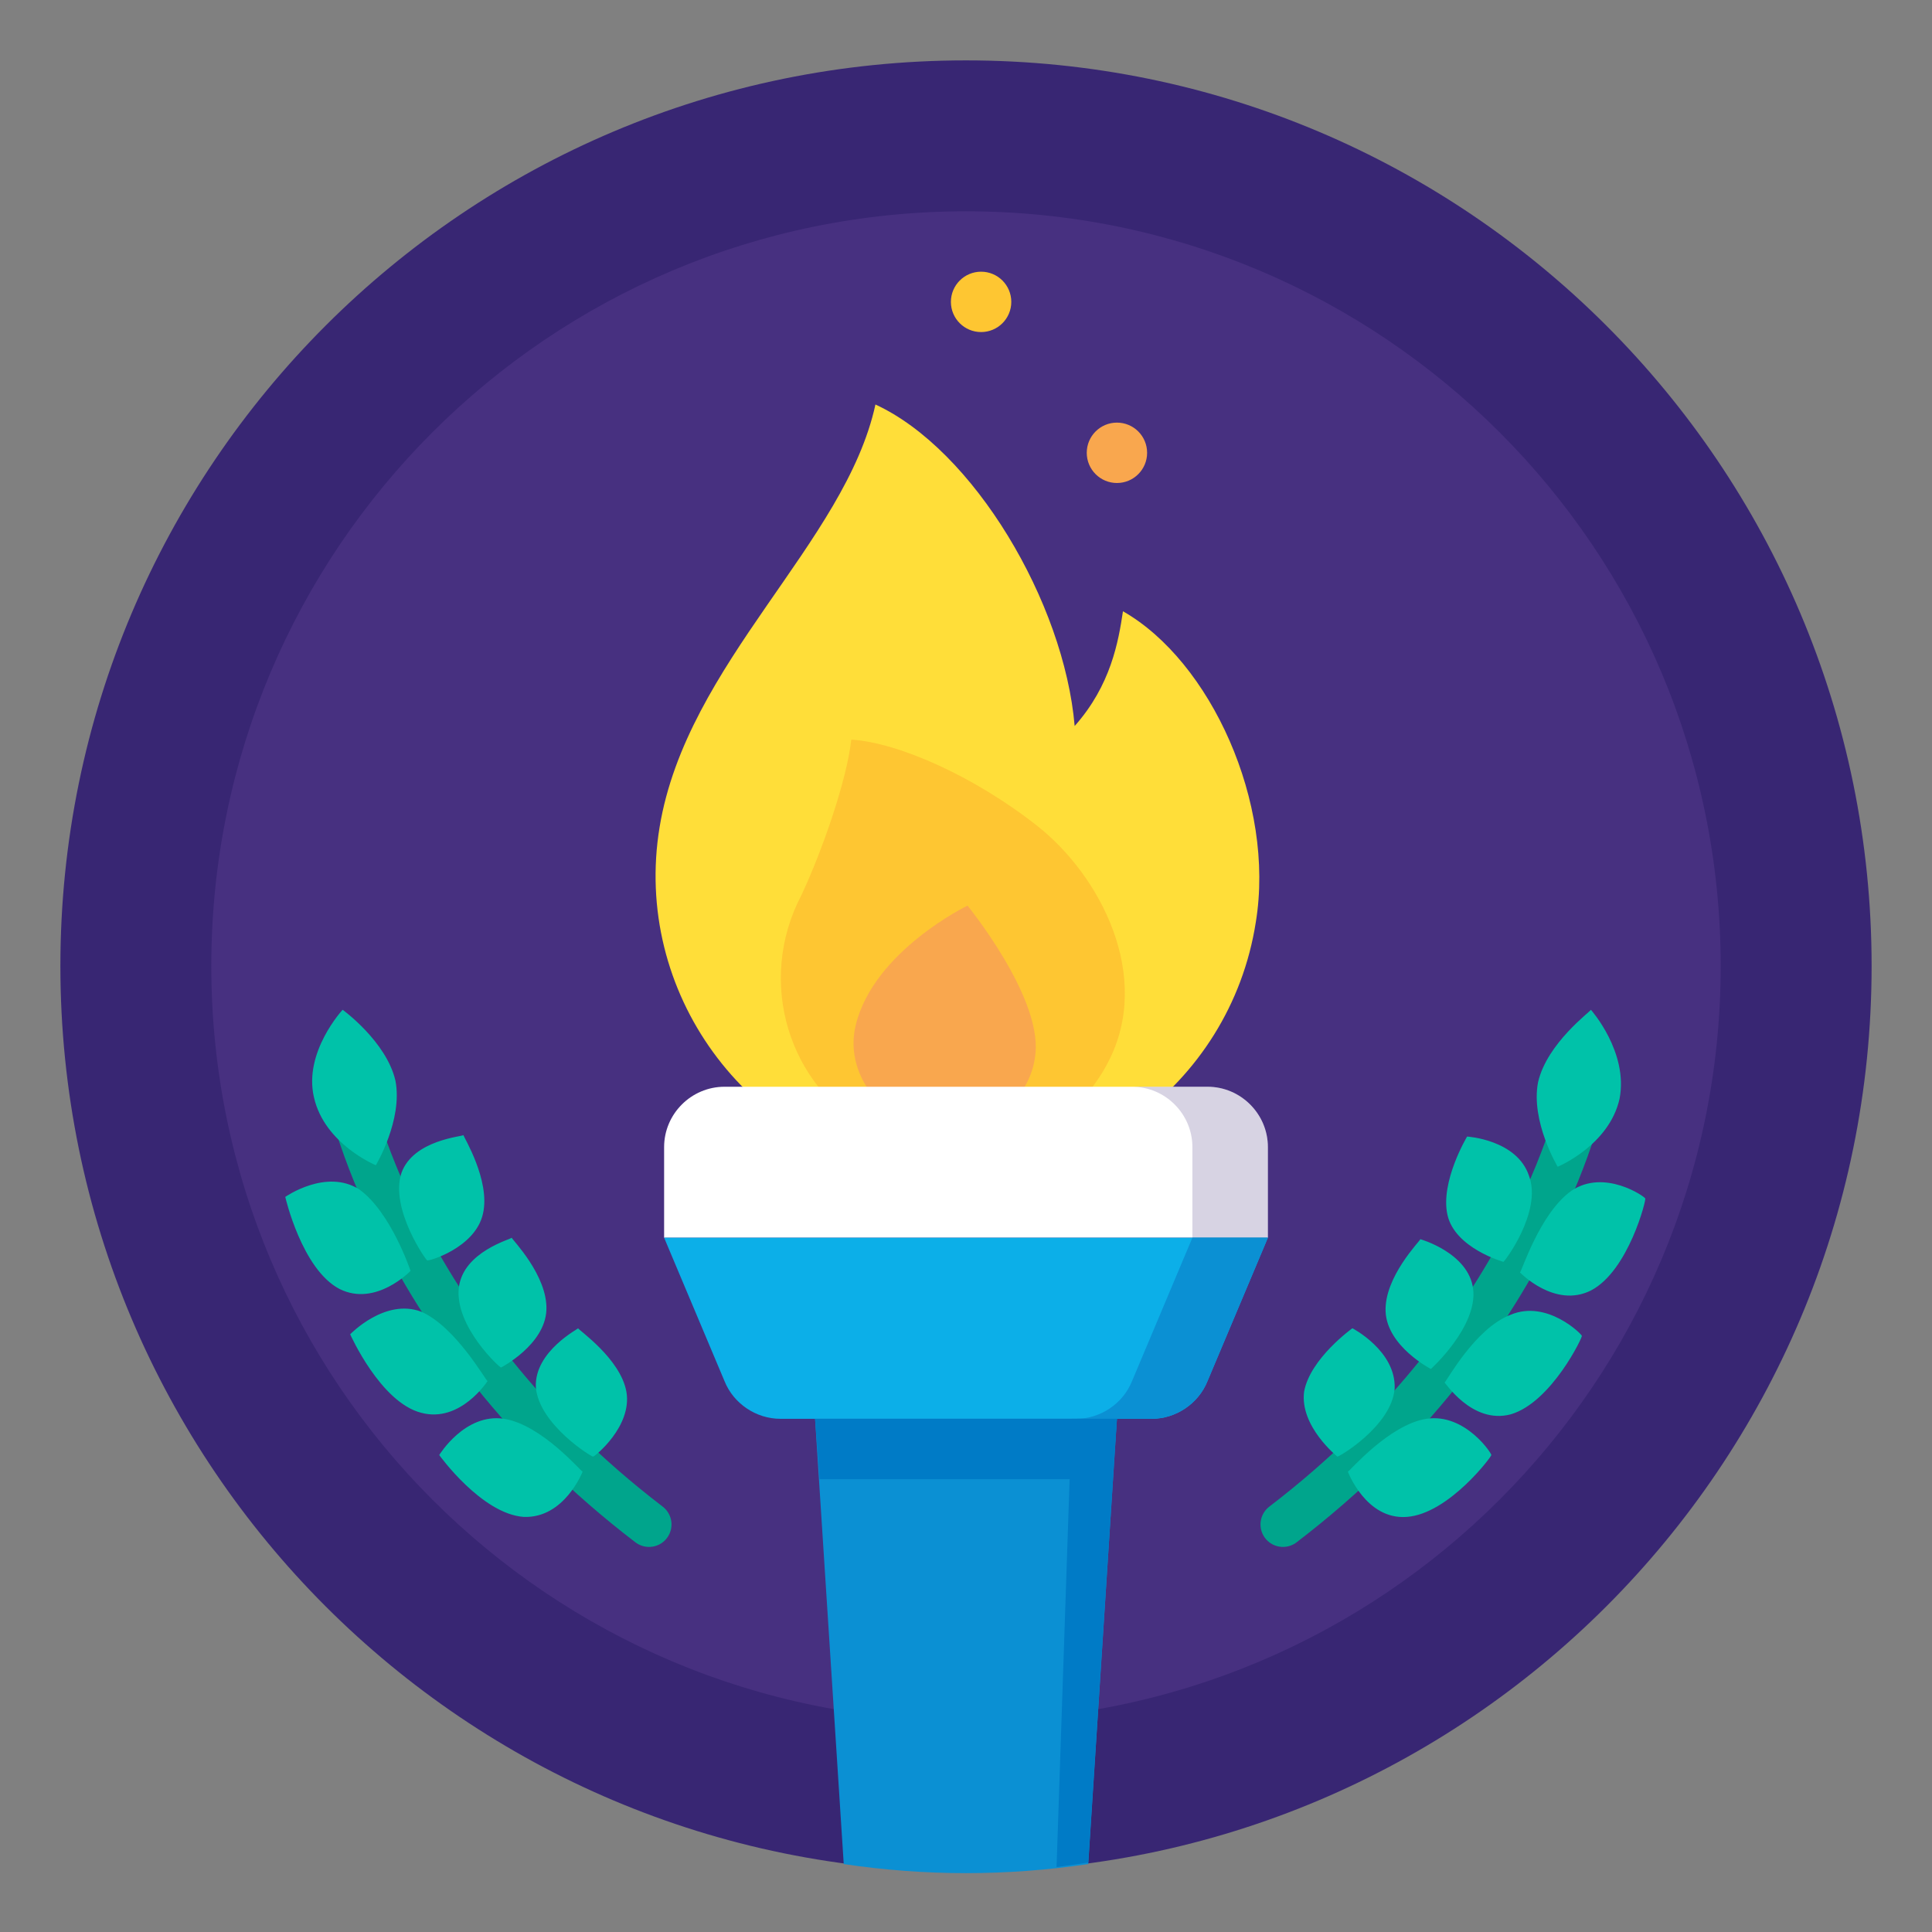 <svg width="86" height="86" viewBox="0 0 86 86" fill="none" xmlns="http://www.w3.org/2000/svg">
<rect x="0" y="0" width="86" height="86" fill="#808080" stroke="none"/>
<g id="Achievement">
<path id="Vector" d="M43 83.312C65.264 83.312 83.312 65.264 83.312 43C83.312 20.736 65.264 2.688 43 2.688C20.736 2.688 2.688 20.736 2.688 43C2.688 65.264 20.736 83.312 43 83.312Z" fill="#382673"/>
<path id="Vector_2" d="M43 76.594C61.553 76.594 76.594 61.553 76.594 43C76.594 24.447 61.553 9.406 43 9.406C24.447 9.406 9.406 24.447 9.406 43C9.406 61.553 24.447 76.594 43 76.594Z" fill="#473080"/>
<path id="Vector_3" d="M49.987 27.21C49.786 28.554 49.45 30.503 47.837 32.317C47.367 26.807 43.336 20.021 38.969 18.006C37.625 24.187 30.57 29.495 29.361 36.818C28.152 44.142 33.191 51.062 40.514 52.204C47.837 53.414 54.758 48.375 55.9 41.051C56.773 35.743 53.884 29.428 49.987 27.21Z" fill="#FFDE39"/>
<path id="Vector_4" d="M38.834 50.391C35.072 48.375 33.661 43.672 35.676 39.842C36.617 37.827 37.692 34.736 37.894 32.922C39.977 33.056 43.336 34.534 46.158 36.752C48.98 38.969 51.331 43.47 49.316 47.3C47.367 51.062 42.597 52.473 38.834 50.391Z" fill="#FEC632"/>
<path id="Vector_5" d="M15.453 48.375C15.453 48.375 17.469 59.125 28.891 67.859M70.547 48.375C70.547 48.375 68.531 59.125 57.109 67.859" stroke="#00A58C" stroke-width="2" stroke-miterlimit="10" stroke-linecap="round" stroke-linejoin="round"/>
<path id="Vector_6" d="M46.091 46.897C45.889 49.114 43.672 50.592 41.455 50.256C39.237 49.92 37.558 47.77 38.095 45.62C38.902 42.328 43.067 40.312 43.067 40.312C43.067 40.312 46.359 44.344 46.091 46.897Z" fill="#F9A74E"/>
<path id="Vector_7" d="M25.733 59.125C25.733 59.192 27.614 60.469 27.883 61.947C28.152 63.492 26.472 64.836 26.405 64.836C26.405 64.903 23.986 63.425 23.852 61.745C23.784 60.133 25.8 59.125 25.733 59.125ZM25.934 65.508C25.934 65.508 25.128 67.59 23.314 67.523C21.433 67.389 19.552 64.769 19.552 64.769C19.552 64.769 20.694 62.887 22.441 63.156C24.12 63.425 25.867 65.508 25.934 65.508ZM22.777 55.094C22.777 55.161 24.389 56.773 24.322 58.319C24.255 59.864 22.306 60.872 22.306 60.872C22.306 60.939 20.224 59.058 20.425 57.311C20.627 55.698 22.777 55.161 22.777 55.094ZM21.702 61.476C21.702 61.476 20.492 63.358 18.745 62.887C16.931 62.417 15.588 59.394 15.588 59.394C15.588 59.394 17.133 57.781 18.745 58.386C20.291 59.058 21.634 61.476 21.702 61.476ZM20.627 50.525C20.627 50.592 21.836 52.54 21.5 54.019C21.164 55.564 19.014 56.169 19.014 56.101C19.014 56.169 17.334 53.817 17.872 52.205C18.409 50.726 20.627 50.592 20.627 50.525ZM15.252 44.948C15.252 44.948 17.2 46.359 17.603 48.106C17.939 49.853 16.73 51.869 16.73 51.869C16.73 51.869 14.445 50.928 13.975 48.845C13.505 46.83 15.252 44.948 15.252 44.948ZM18.275 56.572C18.275 56.572 16.73 58.184 15.117 57.378C13.438 56.505 12.698 53.279 12.698 53.279C12.698 53.279 14.512 52.003 15.991 52.944C17.402 53.951 18.275 56.572 18.275 56.572ZM66.381 64.769C66.448 64.769 64.5 67.389 62.619 67.523C60.805 67.658 59.998 65.508 59.998 65.508C60.066 65.508 61.812 63.425 63.492 63.156C65.239 62.887 66.448 64.769 66.381 64.769ZM59.528 64.836C59.528 64.836 57.849 63.492 58.05 61.947C58.319 60.469 60.2 59.125 60.2 59.125C60.2 59.125 62.148 60.133 62.081 61.812C61.947 63.492 59.528 64.903 59.528 64.836ZM70.412 59.461C70.48 59.461 69.069 62.417 67.255 62.955C65.508 63.425 64.299 61.476 64.299 61.544C64.366 61.544 65.642 59.125 67.255 58.52C68.867 57.848 70.412 59.394 70.412 59.461ZM63.694 60.939C63.694 60.939 61.745 59.931 61.678 58.386C61.611 56.84 63.224 55.228 63.224 55.161C63.224 55.161 65.374 55.765 65.575 57.378C65.777 59.058 63.694 60.939 63.694 60.939ZM73.234 53.347C73.302 53.347 72.495 56.572 70.816 57.445C69.203 58.251 67.658 56.639 67.658 56.639C67.725 56.639 68.531 54.019 69.942 53.011C71.42 52.003 73.234 53.279 73.234 53.347ZM70.816 44.948C70.816 44.948 72.495 46.83 72.092 48.912C71.622 50.995 69.338 51.936 69.338 51.936C69.338 51.936 68.128 49.92 68.464 48.173C68.867 46.426 70.816 45.015 70.816 44.948ZM66.919 56.169C66.919 56.169 64.769 55.564 64.433 54.086C64.097 52.608 65.306 50.592 65.306 50.592C65.306 50.592 67.523 50.726 68.061 52.339C68.666 53.951 66.919 56.236 66.919 56.169Z" fill="#00C2A9"/>
<path id="Vector_8" d="M56.438 55.094H29.562V51.062C29.562 49.584 30.772 48.375 32.25 48.375H53.75C55.228 48.375 56.438 49.584 56.438 51.062V55.094Z" fill="white"/>
<path id="Vector_9" opacity="0.2" d="M53.75 48.375H50.391C51.869 48.375 53.078 49.584 53.078 51.062V55.094H56.438V51.062C56.438 49.584 55.228 48.375 53.75 48.375Z" fill="#382673"/>
<path id="Vector_10" d="M51.264 63.156H34.736C33.661 63.156 32.653 62.484 32.25 61.477L29.562 55.094H56.438L53.75 61.477C53.347 62.484 52.339 63.156 51.264 63.156Z" fill="#0CAFE8"/>
<path id="Vector_11" d="M53.078 55.094L50.391 61.477C49.987 62.484 48.98 63.156 47.905 63.156H51.264C52.339 63.156 53.347 62.484 53.75 61.477L56.438 55.094H53.078ZM37.558 82.977C39.372 83.245 41.186 83.38 43 83.38C44.814 83.38 46.628 83.245 48.442 82.977L49.719 63.156H36.281L37.558 82.977Z" fill="#0B90D3"/>
<path id="Vector_12" d="M47.031 83.111L48.442 82.909L49.719 63.156H47.703L47.031 83.111Z" fill="#007BC6"/>
<path id="Vector_13" d="M36.483 65.844H49.517L49.719 63.156H36.281L36.483 65.844Z" fill="#007BC6"/>
<path id="Vector_14" d="M49.719 21.5C50.461 21.5 51.062 20.898 51.062 20.156C51.062 19.414 50.461 18.812 49.719 18.812C48.977 18.812 48.375 19.414 48.375 20.156C48.375 20.898 48.977 21.5 49.719 21.5Z" fill="#F9A74E"/>
<path id="Vector_15" d="M43.672 14.781C44.414 14.781 45.016 14.18 45.016 13.438C45.016 12.695 44.414 12.094 43.672 12.094C42.93 12.094 42.328 12.695 42.328 13.438C42.328 14.18 42.93 14.781 43.672 14.781Z" fill="#FEC632"/>
</g>
</svg>
